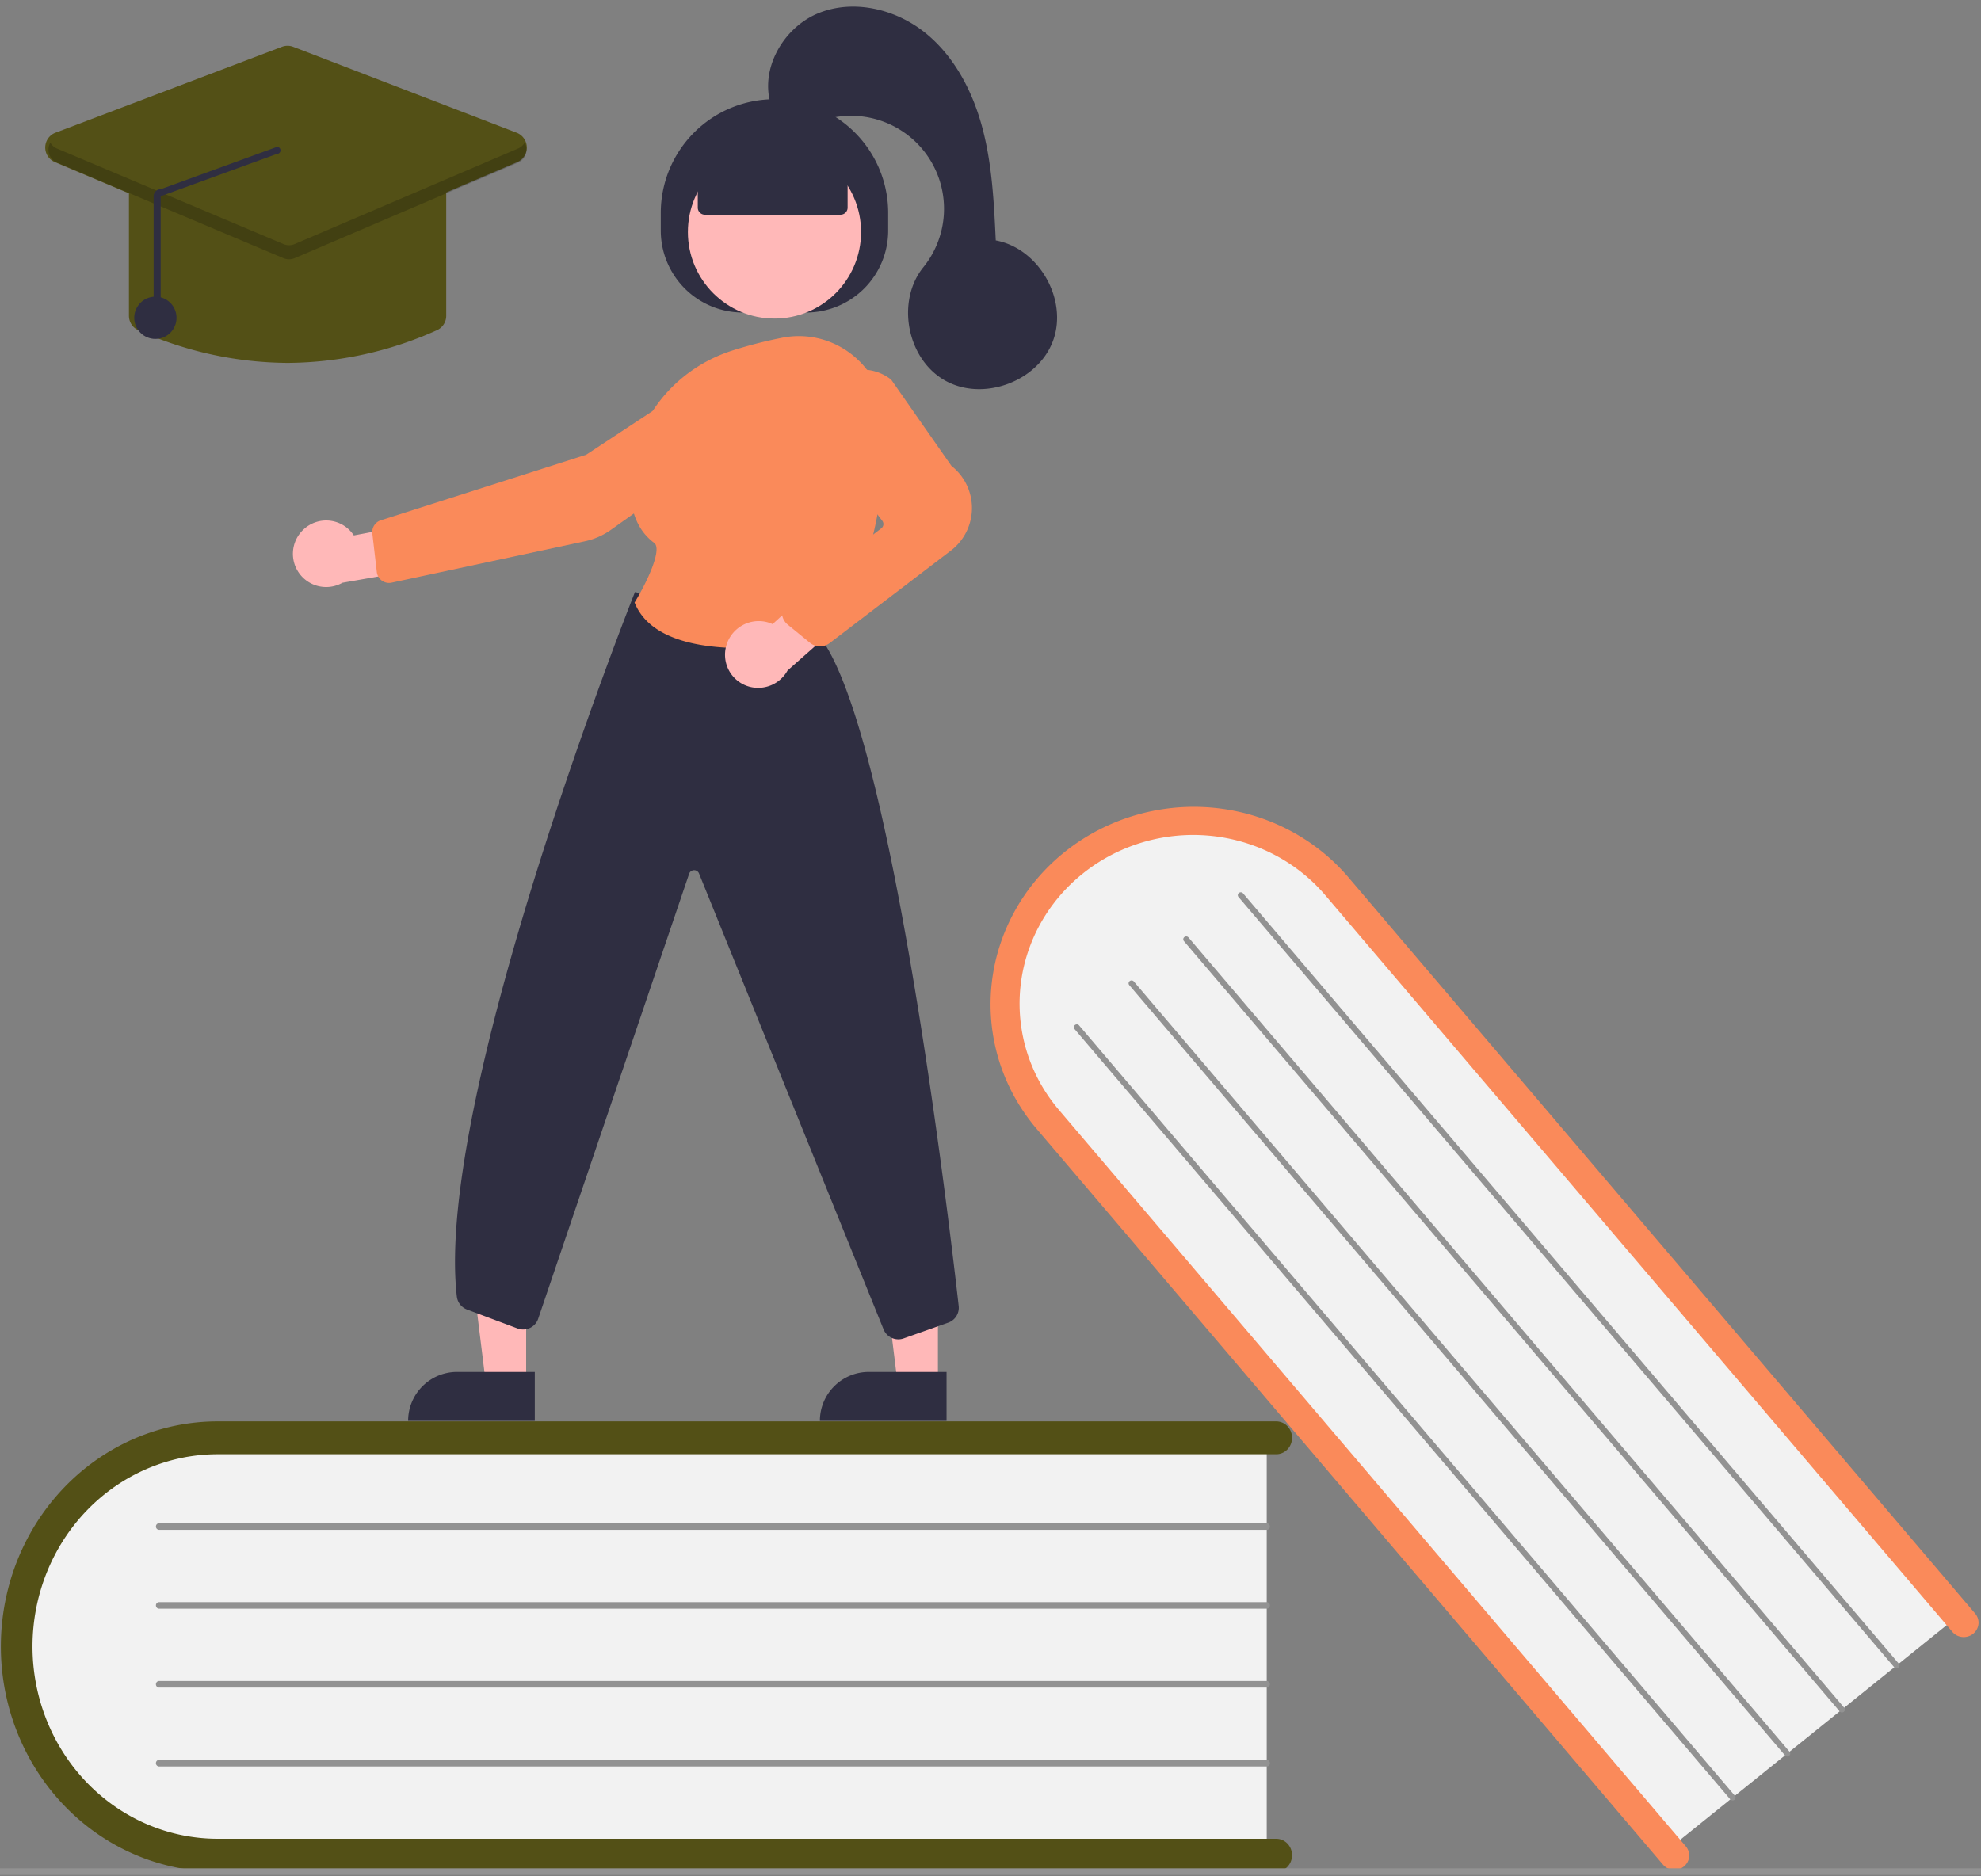 <?xml version="1.0" encoding="UTF-8" standalone="no"?>
<svg
   data-name="Layer 1"
   width="441.045"
   height="417.759"
   viewBox="0 0 561.911 532.243"
   version="1.1"
   id="svg204"
   sodipodi:docname="education-green.svg"
   inkscape:version="1.2.1 (9c6d41e, 2022-07-14)"
   xmlns:inkscape="http://www.inkscape.org/namespaces/inkscape"
   xmlns:sodipodi="http://sodipodi.sourceforge.net/DTD/sodipodi-0.dtd"
   xmlns="http://www.w3.org/2000/svg"
   xmlns:svg="http://www.w3.org/2000/svg">
  <rect x="0" y="0" width="561.911" height="532.243" fill="#808080" stroke="none"/>
  <defs
     id="defs208" />
  <sodipodi:namedview
     id="namedview206"
     pagecolor="#505050"
     bordercolor="#eeeeee"
     borderopacity="1"
     inkscape:showpageshadow="0"
     inkscape:pageopacity="0"
     inkscape:pagecheckerboard="0"
     inkscape:deskcolor="#505050"
     showgrid="false"
     inkscape:zoom="2.1582201"
     inkscape:cx="194.6048"
     inkscape:cy="271.52004"
     inkscape:window-width="1920"
     inkscape:window-height="1003"
     inkscape:window-x="0"
     inkscape:window-y="0"
     inkscape:window-maximized="1"
     inkscape:current-layer="svg204" />
  <path
     d="M 359.309,406.057 V 527.27 H 66.942 c -33.311,0 -60.414,-27.189 -60.414,-60.606 0,-33.418 27.102,-60.606 60.414,-60.606 z"
     fill="#f2f2f2"
     id="path138"
     style="stroke-width:0.915" />
  <path
     d="m 366.491,526.338 a 4.49,4.664 0 0 1 -4.488,4.662 H 61.734 a 61.49,63.87 0 1 1 0,-127.74 H 362.002 a 4.488,4.662 0 0 1 0,9.324 H 61.734 a 52.513,54.546 0 1 0 0,109.092 H 362.002 a 4.49,4.664 0 0 1 4.488,4.662 z"
     fill="#055b5c"
     id="path140"
     style="stroke-width:0.915;fill:#535016;fill-opacity:1" />
  <path
     d="M 359.309,434.029 H 45.127 a 0.898,0.932 0 1 1 0,-1.865 H 359.309 a 0.898,0.932 0 0 1 0,1.865 z"
     fill="#cccccc"
     id="path142"
     style="stroke-width:0.915;fill:#929292;fill-opacity:1" />
  <path
     d="M 359.309,456.407 H 45.127 a 0.898,0.932 0 1 1 0,-1.865 H 359.309 a 0.898,0.932 0 0 1 0,1.865 z"
     fill="#cccccc"
     id="path144"
     style="stroke-width:0.915;fill:#929292;fill-opacity:1" />
  <path
     d="M 359.309,478.785 H 45.127 a 0.898,0.932 0 1 1 0,-1.865 H 359.309 a 0.898,0.932 0 0 1 0,1.865 z"
     fill="#cccccc"
     id="path146"
     style="stroke-width:0.915;fill:#929292;fill-opacity:1" />
  <path
     d="M 359.309,501.163 H 45.127 a 0.898,0.932 0 1 1 0,-1.865 H 359.309 a 0.898,0.932 0 0 1 0,1.865 z"
     fill="#cccccc"
     id="path148"
     style="stroke-width:0.915;fill:#929292;fill-opacity:1" />
  <path
     d="M 556.691,457.43 472.723,525.085 299.634,321.717 c -19.721,-23.171 -16.932,-57.199 6.218,-75.851 23.149,-18.652 58.029,-14.975 77.75,8.196 z"
     fill="#f2f2f2"
     id="path150"
     style="stroke-width:0.825" />
  <path
     d="m 477.62,529.56 a 4.064,4.185 83.746 0 1 -5.887,-0.52 L 293.968,320.176 a 55.66,57.315 83.746 0 1 88.489,-71.298 L 560.223,457.742 a 4.063,4.184 83.746 1 1 -6.459,5.204 L 375.998,254.082 a 47.535,48.948 83.746 1 0 -75.571,60.89 L 478.192,523.836 a 4.064,4.185 83.746 0 1 -0.572,5.724 z"
     fill="#cccccc"
     id="path152"
     style="stroke-width:0.825;fill:#fa8a5a;fill-opacity:1" />
  <path
     d="M 537.313,473.043 351.31,254.501 a 0.813,0.837 83.746 1 1 1.292,-1.041 l 186.003,218.542 a 0.813,0.837 83.746 1 1 -1.292,1.041 z"
     fill="#cccccc"
     id="path154"
     style="stroke-width:0.825;fill:#929292;fill-opacity:1" />
  <path
     d="M 521.812,485.533 335.809,266.991 a 0.813,0.837 83.746 0 1 1.292,-1.041 L 523.103,484.492 a 0.813,0.837 83.746 1 1 -1.292,1.041 z"
     fill="#cccccc"
     id="path156"
     style="stroke-width:0.825;fill:#929292;fill-opacity:1" />
  <path
     d="M 506.31,498.023 320.307,279.481 a 0.813,0.837 83.746 0 1 1.292,-1.041 l 186.003,218.542 a 0.813,0.837 83.746 1 1 -1.292,1.041 z"
     fill="#cccccc"
     id="path158"
     style="stroke-width:0.825;fill:#929292;fill-opacity:1" />
  <path
     d="M 490.808,510.513 304.805,291.971 a 0.813,0.837 83.746 1 1 1.292,-1.041 l 186.003,218.542 a 0.813,0.837 83.746 1 1 -1.292,1.041 z"
     fill="#cccccc"
     id="path160"
     style="display:inline;stroke-width:0.825;fill:#929292;fill-opacity:1" />
  <path
     d="M 625.192,531.932 H -68.066 a 0.934,0.932 0 0 1 0,-1.865 H 625.192 a 0.934,0.932 0 0 1 0,1.865 z"
     fill="#cccccc"
     id="path162"
     style="display:inline;stroke-width:0.933;fill:#929292;fill-opacity:1" />
  <polygon
     points="321.212,346.525 338.085,346.527 338.081,390.622 326.649,390.621 "
     fill="#ffb8b8"
     id="polygon164"
     transform="translate(-72.041,1.874)"
     style="display:inline" />
  <path
     d="m 246.442,389.229 h 22.048 v 13.882 H 232.56 v 0 a 13.882,13.882 0 0 1 13.882,-13.882 z"
     fill="#2f2e41"
     id="path166"
     style="display:inline" />
  <polygon
     points="204.417,346.525 221.29,346.527 221.286,390.622 209.854,390.621 "
     fill="#ffb8b8"
     id="polygon168"
     transform="translate(-72.041,1.874)"
     style="display:inline" />
  <path
     d="m 129.647,389.229 h 22.048 v 13.882 h -35.93 v 0 a 13.882,13.882 0 0 1 13.882,-13.882 z"
     fill="#2f2e41"
     id="path170" />
  <path
     d="m 187.43,65.408 v -5 a 32.25,32.25 0 0 1 32.25,-32.25 h 6e-5 a 32.25,32.25 0 0 1 32.25,32.25 v 5 a 23.25,23.25 0 0 1 -23.25,23.25 h -18 a 23.25,23.25 0 0 1 -23.25,-23.25 z"
     fill="#2f2e41"
     id="path172" />
  <circle
     cx="219.68"
     cy="65.817"
     r="24.561"
     fill="#ffb8b8"
     id="circle174" />
  <path
     d="M 334.561,221.019"
     fill="#ffb8b8"
     id="path176"
     style="stroke-width:0.825" />
  <path
     d="m 86.084,150.23 a 9.377,9.377 0 0 1 14.28,1.677 l 21.055,-3.983 5.541,12.205 -29.812,5.207 a 9.428,9.428 0 0 1 -11.064,-15.106 z"
     fill="#ffb8b8"
     id="path178" />
  <path
     d="m 200.532,105.846 0.275,0.417 -34.526,22.744 -58.258,18.603 a 3.508,3.508 0 0 0 -2.412,3.738 l 1.271,10.947 a 3.501,3.501 0 0 0 4.21,3.018 l 54.83,-11.753 a 19.806,19.806 0 0 0 7.371,-3.245 l 38.788,-27.597 a 10.02,10.02 0 0 0 4.158,-8.947 9.975,9.975 0 0 0 -15.433,-7.508 z"
     fill="#cccccc"
     id="path180"
     style="fill:#fa8a5a;fill-opacity:1" />
  <path
     d="m 254.813,379.983 a 4.518,4.518 0 0 1 -4.138,-2.701 L 198.265,247.781 a 1.5,1.5 0 0 0 -2.809,0.158 L 152.698,374.013 a 4.501,4.501 0 0 1 -5.882,2.891 l -14.338,-5.377 a 4.489,4.489 0 0 1 -2.897,-3.705 c -6.45,-56.192 49.8,-198.03 50.369,-199.456 l 0.157,-0.395 51.277,11.343 0.107,0.116 c 20.458,22.318 37.273,163.082 40.437,191.074 a 4.479,4.479 0 0 1 -2.971,4.747 l -12.656,4.476 a 4.457,4.457 0 0 1 -1.488,0.256 z"
     fill="#2f2e41"
     id="path182" />
  <path
     d="m 210.632,183.88 c -12.424,0 -26.274,-2.477 -30.538,-12.701 l -0.098,-0.235 0.133,-0.218 c 3.365,-5.521 7.813,-14.94 5.422,-16.709 -4.709,-3.482 -6.994,-9.21 -6.792,-17.025 0.44,-16.966 12,-32.029 28.766,-37.482 h 2.5e-4 a 127.642,127.642 0 0 1 14.263,-3.672 24.281,24.281 0 0 1 20.133,4.972 24.526,24.526 0 0 1 9.096,18.871 c 0.176,18.131 -2.615,43.383 -16.912,60.72 a 4.448,4.448 0 0 1 -2.633,1.531 122.223,122.223 0 0 1 -20.84,1.948 z"
     fill="#cccccc"
     id="path184"
     style="fill:#fa8a5a;fill-opacity:1" />
  <path
     d="m 206.011,183.201 a 9.556,9.556 0 0 1 11.678,-6.664 9.407,9.407 0 0 1 1.448,0.536 l 15.987,-14.549 11.118,7.49 -22.862,20.231 a 9.539,9.539 0 0 1 -10.813,4.587 9.394,9.394 0 0 1 -6.556,-11.631 z"
     fill="#ffb8b8"
     id="path186" />
  <path
     d="m 232.591,183.386 a 4.488,4.488 0 0 1 -2.845,-1.015 l -6.304,-5.152 a 4.5,4.5 0 0 1 0.109,-7.055 l 26.442,-20.28 a 1.503,1.503 0 0 0 0.283,-2.095 l -16.32,-21.576 a 13.285,13.285 0 0 1 0.887,-17.114 v 0 a 13.248,13.248 0 0 1 17.888,-1.431 l 0.103,0.109 17.042,24.402 a 15.193,15.193 0 0 1 -0.36,24.186 l -34.246,26.139 a 4.507,4.507 0 0 1 -2.679,0.882 z"
     fill="#cccccc"
     id="path188"
     style="fill:#fa8a5a;fill-opacity:1" />
  <path
     d="m 197.925,58.908 v -12.186 l 21.756,-9.5 20.744,9.5 v 12.186 a 2,2 0 0 1 -2,2 h -38.5 a 2,2 0 0 1 -2,-2 z"
     fill="#2f2e41"
     id="path190" />
  <path
     d="m 218.682,29.774 c -3.199,-10.239 3.519,-21.972 13.451,-26.025 9.932,-4.053 21.813,-1.22 30.194,5.476 8.38,6.696 13.58,16.724 16.335,27.091 2.755,10.367 3.278,21.177 3.787,31.891 12.202,2.241 20.503,16.714 16.276,28.378 -4.227,11.664 -19.873,17.459 -30.678,11.362 -10.805,-6.096 -13.935,-22.485 -6.136,-32.134 a 26.374,26.374 0 0 0 -30.688,-40.91 c -6.014,2.515 -13.56,-4.019 -12.539,-5.131 z"
     fill="#2f2e41"
     id="path192" />
  <path
     d="m 81.574,102.957 a 104.449,104.449 0 0 1 -42.348,-9.275 4.473,4.473 0 0 1 -2.652,-4.104 v -36.418 a 4.505,4.505 0 0 1 4.5,-4.5 h 81 a 4.505,4.505 0 0 1 4.5,4.5 v 36.418 a 4.473,4.473 0 0 1 -2.652,4.104 v 0 a 104.449,104.449 0 0 1 -42.348,9.275 z"
     fill="#055b5c"
     id="path194"
     style="fill:#535016;fill-opacity:1" />
  <path
     d="m 81.562,73.454 a 4.505,4.505 0 0 1 -1.749,-0.352 l -64.232,-27.1 a 4.5,4.5 0 0 1 0.153,-8.353 l 64.233,-24.368 a 4.484,4.484 0 0 1 3.211,0.007 l 63.372,24.368 a 4.5,4.5 0 0 1 0.154,8.338 l -63.373,27.099 a 4.507,4.507 0 0 1 -1.77,0.36 z"
     fill="#055b5c"
     id="path196"
     style="fill:#535016;fill-opacity:1" />
  <circle
     cx="44.074"
     cy="90.16"
     r="6"
     fill="#3f3d56"
     id="circle198"
     style="fill:#2f2e41;fill-opacity:1" />
  <path
     d="m 146.924,42.148 -63.373,27.099 a 4,4 0 0 1 -3.127,0.008 l -64.232,-27.099 a 3.925,3.925 0 0 1 -1.913,-1.681 3.997,3.997 0 0 0 1.913,5.681 l 64.232,27.099 a 4,4 0 0 0 3.127,-0.008 l 63.373,-27.099 a 3.997,3.997 0 0 0 1.895,-5.673 3.927,3.927 0 0 1 -1.895,1.673 z"
     opacity="0.2"
     id="path200" />
  <path
     d="m 44.578,90.137 a 1,1 0 0 0 1,-1 v -33.461 l 32.981,-12.015 a 1,1 0 0 0 0.03,-2 l -32.981,12.015 a 1.962,1.962 0 0 0 -1.433,0.575 1.986,1.986 0 0 0 -0.596,1.425 v 33.461 a 1,1 0 0 0 1,1 z"
     fill="#3f3d56"
     id="path202"
     style="fill:#2f2e41;fill-opacity:1" />
</svg>
